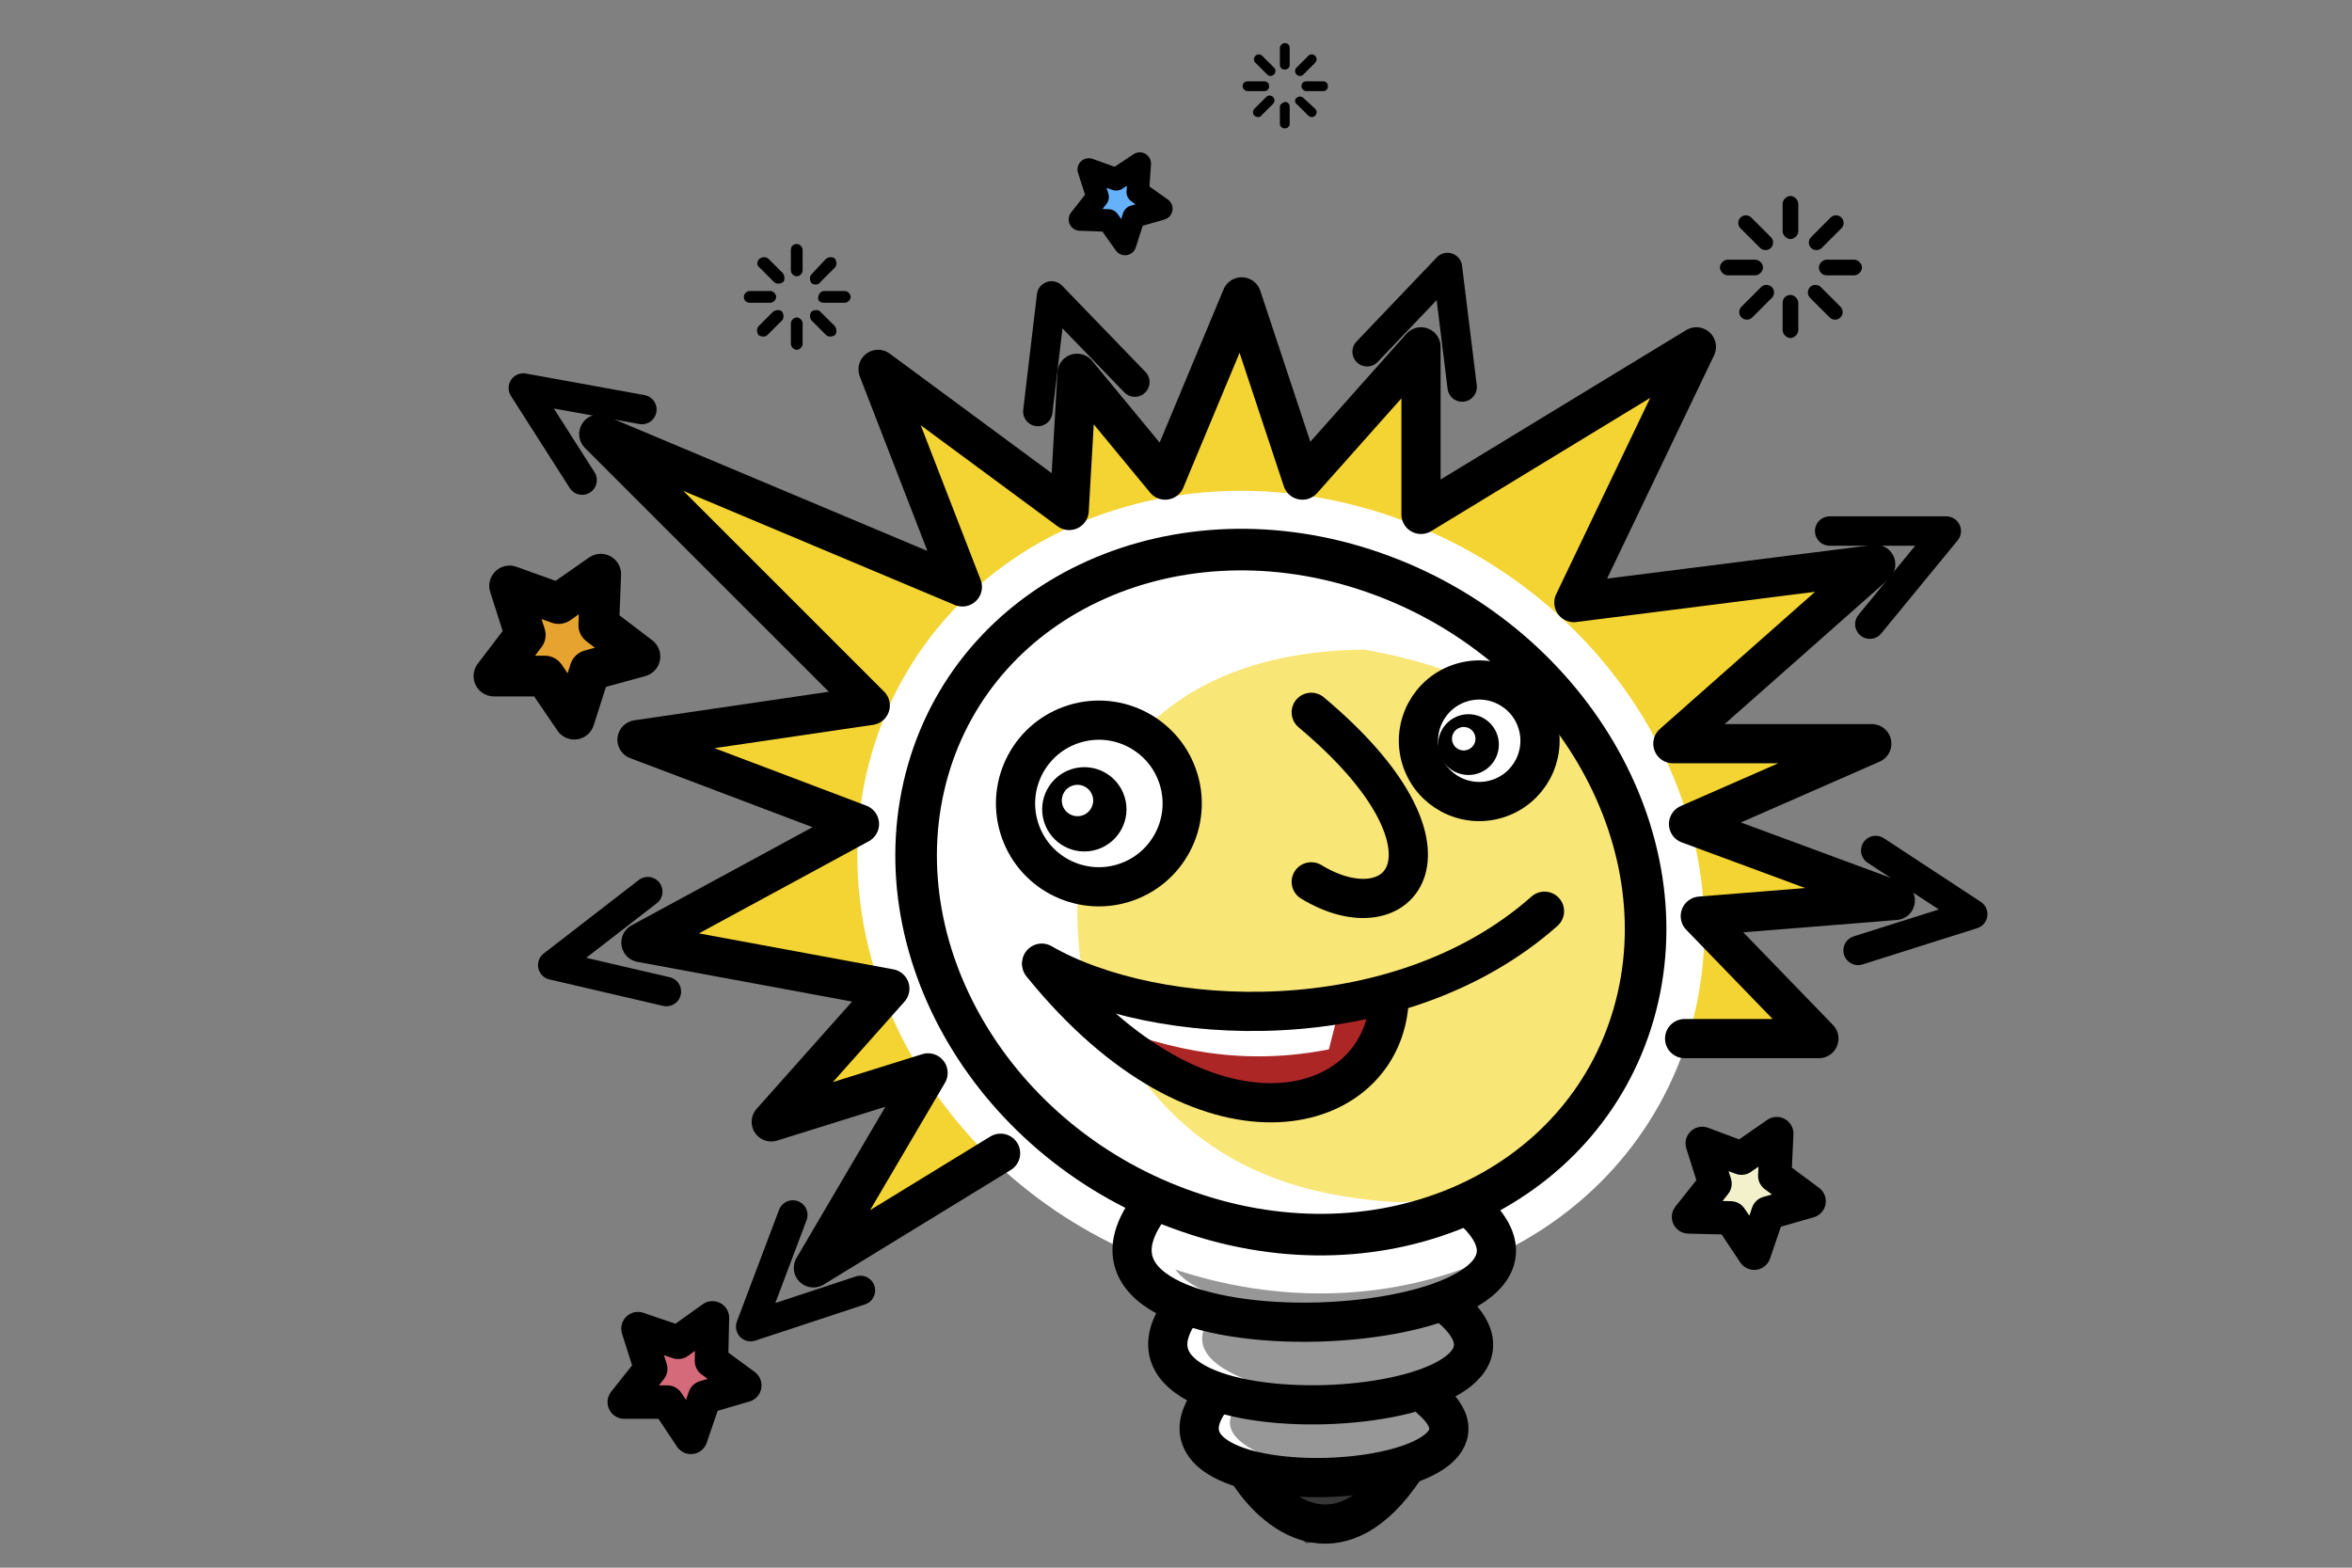 <?xml version="1.0" encoding="utf-8"?>
<!-- Generator: Adobe Illustrator 21.0.0, SVG Export Plug-In . SVG Version: 6.00 Build 0)  -->
<svg version="1.1" id="Слой_1" xmlns="http://www.w3.org/2000/svg" xmlns:xlink="http://www.w3.org/1999/xlink" x="0px" y="0px"
	 viewBox="0 0 240 160" enable-background="new 0 0 240 160" xml:space="preserve">
<rect x="0" y="0" width="240" height="160" fill="#808080" stroke="none"/>
<path fill-rule="evenodd" clip-rule="evenodd" d="M80.7,25.5v2.1c0,0.3,0.3,0.6,0.6,0.6h0c0.3,0,0.6-0.3,0.6-0.6v-2.1
	c0-0.3-0.3-0.6-0.6-0.6h0C81,24.9,80.7,25.1,80.7,25.5z"/>
<path fill-rule="evenodd" clip-rule="evenodd" d="M80.7,33v2.1c0,0.3,0.3,0.6,0.6,0.6h0c0.3,0,0.6-0.3,0.6-0.6V33
	c0-0.3-0.3-0.6-0.6-0.6h0C81,32.4,80.7,32.7,80.7,33z"/>
<path fill-rule="evenodd" clip-rule="evenodd" d="M76.5,30.9h2.1c0.3,0,0.6-0.3,0.6-0.6v0c0-0.3-0.3-0.6-0.6-0.6h-2.1
	c-0.3,0-0.6,0.3-0.6,0.6v0C75.9,30.7,76.2,30.9,76.5,30.9z"/>
<path fill-rule="evenodd" clip-rule="evenodd" d="M84.1,30.9h2.1c0.3,0,0.6-0.3,0.6-0.6v0c0-0.3-0.3-0.6-0.6-0.6h-2.1
	c-0.3,0-0.6,0.3-0.6,0.6v0C83.4,30.7,83.7,30.9,84.1,30.9z"/>
<path fill-rule="evenodd" clip-rule="evenodd" d="M77.5,27.3l1.5,1.5c0.2,0.2,0.6,0.2,0.9,0l0,0c0.2-0.2,0.2-0.6,0-0.9l-1.5-1.5
	c-0.2-0.2-0.6-0.2-0.9,0l0,0C77.2,26.7,77.2,27.1,77.5,27.3z"/>
<path fill-rule="evenodd" clip-rule="evenodd" d="M82.8,32.7l1.5,1.5c0.2,0.2,0.6,0.2,0.9,0l0,0c0.2-0.2,0.2-0.6,0-0.9l-1.5-1.5
	c-0.2-0.2-0.6-0.2-0.9,0l0,0C82.6,32.1,82.6,32.4,82.8,32.7z"/>
<path fill-rule="evenodd" clip-rule="evenodd" d="M78.3,34.2l1.5-1.5c0.2-0.2,0.2-0.6,0-0.9l0,0c-0.2-0.2-0.6-0.2-0.9,0l-1.5,1.5
	c-0.2,0.2-0.2,0.6,0,0.9l0,0C77.7,34.4,78.1,34.4,78.3,34.2z"/>
<path fill-rule="evenodd" clip-rule="evenodd" d="M83.7,28.8l1.5-1.5c0.2-0.2,0.2-0.6,0-0.9l0,0c-0.2-0.2-0.6-0.2-0.9,0L82.8,28
	c-0.2,0.2-0.2,0.6,0,0.9l0,0C83.1,29.1,83.5,29.1,83.7,28.8z"/>
<path fill-rule="evenodd" clip-rule="evenodd" d="M181.9,20.8v2.8c0,0.4,0.4,0.8,0.8,0.8h0c0.4,0,0.8-0.4,0.8-0.8v-2.8
	c0-0.4-0.4-0.8-0.8-0.8h0C182.3,20,181.9,20.4,181.9,20.8z"/>
<path fill-rule="evenodd" clip-rule="evenodd" d="M181.9,30.9v2.8c0,0.4,0.4,0.8,0.8,0.8h0c0.4,0,0.8-0.4,0.8-0.8v-2.8
	c0-0.4-0.4-0.8-0.8-0.8h0C182.3,30.1,181.9,30.4,181.9,30.9z"/>
<path fill-rule="evenodd" clip-rule="evenodd" d="M176.3,28.1h2.8c0.4,0,0.8-0.4,0.8-0.8v0c0-0.4-0.4-0.8-0.8-0.8h-2.8
	c-0.4,0-0.8,0.4-0.8,0.8v0C175.5,27.7,175.9,28.1,176.3,28.1z"/>
<path fill-rule="evenodd" clip-rule="evenodd" d="M186.4,28.1h2.8c0.4,0,0.8-0.4,0.8-0.8v0c0-0.4-0.4-0.8-0.8-0.8h-2.8
	c-0.4,0-0.8,0.4-0.8,0.8v0C185.6,27.7,185.9,28.1,186.4,28.1z"/>
<path fill-rule="evenodd" clip-rule="evenodd" d="M177.6,23.3l2,2c0.3,0.3,0.8,0.3,1.1,0l0,0c0.3-0.3,0.3-0.8,0-1.1l-2-2
	c-0.3-0.3-0.8-0.3-1.1,0l0,0C177.3,22.5,177.3,23,177.6,23.3z"/>
<path fill-rule="evenodd" clip-rule="evenodd" d="M184.7,30.4l2,2c0.3,0.3,0.8,0.3,1.1,0l0,0c0.3-0.3,0.3-0.8,0-1.1l-2-2
	c-0.3-0.3-0.8-0.3-1.1,0l0,0C184.4,29.6,184.4,30.1,184.7,30.4z"/>
<path fill-rule="evenodd" clip-rule="evenodd" d="M178.8,32.4l2-2c0.3-0.3,0.3-0.8,0-1.1l0,0c-0.3-0.3-0.8-0.3-1.1,0l-2,2
	c-0.3,0.3-0.3,0.8,0,1.1l0,0C178,32.7,178.5,32.7,178.8,32.4z"/>
<path fill-rule="evenodd" clip-rule="evenodd" d="M185.9,25.3l2-2c0.3-0.3,0.3-0.8,0-1.1l0,0c-0.3-0.3-0.8-0.3-1.1,0l-2,2
	c-0.3,0.3-0.3,0.8,0,1.1l0,0C185.1,25.6,185.6,25.6,185.9,25.3z"/>
<path fill-rule="evenodd" clip-rule="evenodd" d="M130.6,4.9v1.7c0,0.3,0.2,0.5,0.5,0.5h0c0.3,0,0.5-0.2,0.5-0.5V4.9
	c0-0.3-0.2-0.5-0.5-0.5h0C130.8,4.4,130.6,4.7,130.6,4.9z"/>
<path fill-rule="evenodd" clip-rule="evenodd" d="M130.6,10.9v1.7c0,0.3,0.2,0.5,0.5,0.5h0c0.3,0,0.5-0.2,0.5-0.5v-1.7
	c0-0.3-0.2-0.5-0.5-0.5h0C130.8,10.5,130.6,10.7,130.6,10.9z"/>
<path fill-rule="evenodd" clip-rule="evenodd" d="M127.3,9.3h1.7c0.3,0,0.5-0.2,0.5-0.5v0c0-0.3-0.2-0.5-0.5-0.5h-1.7
	c-0.3,0-0.5,0.2-0.5,0.5v0C126.8,9,127,9.3,127.3,9.3z"/>
<path fill-rule="evenodd" clip-rule="evenodd" d="M133.3,9.3h1.7c0.3,0,0.5-0.2,0.5-0.5v0c0-0.3-0.2-0.5-0.5-0.5h-1.7
	c-0.3,0-0.5,0.2-0.5,0.5v0C132.8,9,133,9.3,133.3,9.3z"/>
<path fill-rule="evenodd" clip-rule="evenodd" d="M128.1,6.4l1.2,1.2c0.2,0.2,0.5,0.2,0.7,0l0,0c0.2-0.2,0.2-0.5,0-0.7l-1.2-1.2
	c-0.2-0.2-0.5-0.2-0.7,0l0,0C127.9,5.9,127.9,6.2,128.1,6.4z"/>
<path fill-rule="evenodd" clip-rule="evenodd" d="M132.3,10.6l1.2,1.2c0.2,0.2,0.5,0.2,0.7,0l0,0c0.2-0.2,0.2-0.5,0-0.7L133,10
	c-0.2-0.2-0.5-0.2-0.7,0l0,0C132.1,10.1,132.1,10.5,132.3,10.6z"/>
<path fill-rule="evenodd" clip-rule="evenodd" d="M128.7,11.8l1.2-1.2c0.2-0.2,0.2-0.5,0-0.7l0,0c-0.2-0.2-0.5-0.2-0.7,0l-1.2,1.2
	c-0.2,0.2-0.2,0.5,0,0.7l0,0C128.2,12,128.6,12,128.7,11.8z"/>
<path fill-rule="evenodd" clip-rule="evenodd" d="M133,7.6l1.2-1.2c0.2-0.2,0.2-0.5,0-0.7l0,0c-0.2-0.2-0.5-0.2-0.7,0l-1.2,1.2
	c-0.2,0.2-0.2,0.5,0,0.7l0,0C132.5,7.8,132.8,7.8,133,7.6z"/>
<polygon fill-rule="evenodd" clip-rule="evenodd" fill="#65B1FB" points="111.1,17.3 112,20.1 110.2,22.4 113.1,22.5 114.8,24.9 
	115.7,22.1 118.5,21.3 116.1,19.6 116.3,16.7 113.9,18.3 "/>
<polygon fill="none" stroke="#000000" stroke-width="2.303" stroke-linecap="round" stroke-linejoin="round" stroke-miterlimit="10" points="
	111.1,17.3 112,20.1 110.2,22.4 113.1,22.5 114.8,24.9 115.7,22.1 118.5,21.3 116.1,19.6 116.3,16.7 113.9,18.3 "/>
<polygon fill-rule="evenodd" clip-rule="evenodd" fill="#F2F1CC" points="173.7,116.7 175,120.8 172.3,124.2 176.6,124.3 179,127.9 
	180.4,123.8 184.6,122.6 181.1,120 181.3,115.7 177.7,118.2 "/>
<polygon fill="none" stroke="#000000" stroke-width="3.412" stroke-linecap="round" stroke-linejoin="round" stroke-miterlimit="10" points="
	173.7,116.7 175,120.8 172.3,124.2 176.6,124.3 179,127.9 180.4,123.8 184.6,122.6 181.1,120 181.3,115.7 177.7,118.2 "/>
<polygon fill-rule="evenodd" clip-rule="evenodd" fill="#E6A330" points="52,59.8 53.6,64.8 50.4,69 55.6,69 58.6,73.4 60.2,68.4 
	65.3,67 61.1,63.8 61.3,58.6 57,61.6 "/>
<polygon fill="none" stroke="#000000" stroke-width="4.151" stroke-linecap="round" stroke-linejoin="round" stroke-miterlimit="10" points="
	52,59.8 53.6,64.8 50.4,69 55.6,69 58.6,73.4 60.2,68.4 65.3,67 61.1,63.8 61.3,58.6 57,61.6 "/>
<polygon fill-rule="evenodd" clip-rule="evenodd" fill="#D56B7A" points="65.1,135.6 66.4,139.7 63.7,143.1 68.1,143.1 70.5,146.7 
	71.9,142.6 76,141.4 72.6,138.9 72.7,134.5 69.2,137 "/>
<polygon fill="none" stroke="#000000" stroke-width="3.412" stroke-linecap="round" stroke-linejoin="round" stroke-miterlimit="10" points="
	65.1,135.6 66.4,139.7 63.7,143.1 68.1,143.1 70.5,146.7 71.9,142.6 76,141.4 72.6,138.9 72.7,134.5 69.2,137 "/>
<path fill-rule="evenodd" clip-rule="evenodd" fill="#979797" d="M117.9,122.4c-3.5,3.2-4.7,6.6,2.6,10.5c-2.3,3.2-2.9,6.3,3,8.9
	c-2.1,3.9-0.8,6.5,3.3,7.9c5.1,6.9,10.6,7.4,16.3,0.2c5.7-2.5,5.8-5.3,2.8-8.4c4.7-1.9,6-4.6,2.1-8.4c4.6-2.8,6.6-6,1.9-10
	L117.9,122.4z"/>
<path fill="none" stroke="#000000" stroke-width="1.5" stroke-linecap="round" stroke-miterlimit="10" d="M117.9,122.4
	c-3.5,3.2-4.7,6.6,2.6,10.5c-2.3,3.2-2.9,6.3,3,8.9c-2.1,3.9-0.8,6.5,3.3,7.9c5.1,6.9,10.6,7.4,16.3,0.2c5.7-2.5,5.8-5.3,2.8-8.4
	c4.7-1.9,6-4.6,2.1-8.4c4.6-2.8,6.6-6,1.9-10L117.9,122.4z"/>
<path fill-rule="evenodd" clip-rule="evenodd" fill="#FFFFFF" d="M120.9,124c-4.1,5.1-0.6,8.7,13.3,10.4c-3.3,0.4-6.7,0.4-10.4-0.3
	c-3.2,3.8,0.3,6.8,11.6,8.9l-8.4-0.3c-3.3,2.9-1.3,5.4,7.5,7.6c-10.8-0.4-13.8-3.4-10.8-8.3c-5.2-2.7-6.2-5.6-3.4-8.7
	c-3.9-2.4-6.8-5.3-2.6-12.1L120.9,124z"/>
<path fill-rule="evenodd" clip-rule="evenodd" fill="#363636" d="M126.8,152.5c5.3,0.4,10.3,0.3,15.2-0.3c-1.9,2.9-4.7,4.8-8.7,5.3
	L126.8,152.5z"/>
<polygon fill-rule="evenodd" clip-rule="evenodd" fill="#F3D433" points="171.9,106 166.4,105.9 106.2,115.2 102.1,117.7 83,129.4 
	94.7,109.5 78.7,114.5 90.8,100.9 65.4,96.2 87.7,84.1 65,75.5 88.8,72 61.1,44.3 98.2,59.9 89.6,37.7 109.1,52.1 109.9,38.1 
	118.9,49 126.7,30.3 132.9,49 145,35.4 145,52.5 173.1,35.4 160.6,61.5 191.4,57.6 170.7,75.9 191,75.9 172.3,84.1 193.4,91.9 
	173.5,93.5 185.6,106 "/>
<path fill="none" stroke="#FFFFFF" stroke-width="12" stroke-linecap="round" stroke-miterlimit="10" d="M94.7,78.6
	c5.2-18,25.5-27.1,45.4-20.2c19.9,6.9,31.8,27.1,26.6,45.1c-5.2,18-25.5,27.1-45.4,20.2C101.4,116.9,89.5,96.7,94.7,78.6z"/>
<path fill-rule="evenodd" clip-rule="evenodd" fill="#F8E677" d="M93.7,94.7c-2.6-23.3,10.6-38.6,35.9-38.9
	c27,4.7,39,22.2,38.2,42.4c-3.4,17.1-14,27-34,27.5C116.4,124.6,101.6,117.7,93.7,94.7z"/>
<path fill-rule="evenodd" clip-rule="evenodd" fill="#FFFFFF" d="M93.7,94.7c-2.6-23.3,10.6-38.6,35.9-38.9
	c19.2,3.3,30.9,13.2,35.7,26c-4.9-7.6-13.4-13.3-26.1-15.5c-20.4,0.2-31.1,12.6-29,31.4c6.4,18.6,18.4,24.2,32.4,25
	c3.6-0.1,6.8-0.6,9.7-1.4c-4.9,2.7-11.1,4.2-18.5,4.3C116.4,124.6,101.6,117.7,93.7,94.7z"/>
<path fill-rule="evenodd" clip-rule="evenodd" fill="#AC2626" d="M141.7,101.4c-17.7,3.5-24.7-0.3-34-2.6
	C122.3,121.9,144.7,111.1,141.7,101.4z"/>
<path fill-rule="evenodd" clip-rule="evenodd" fill="#FFFFFF" d="M136.8,102.4l-1.2,4.7c-8.6,1.7-16.1,0.2-23.5-2.8l-4.2-4.7
	C117,102.3,126.4,104,136.8,102.4z"/>
<ellipse transform="matrix(0.957 -0.291 0.291 0.957 -15.469 47.165)" fill-rule="evenodd" clip-rule="evenodd" fill="#FFFFFF" cx="150.9" cy="75.6" rx="6.2" ry="6.2"/>
<path fill="none" stroke="#000000" stroke-width="4.244" stroke-linecap="round" stroke-miterlimit="10" d="M94.7,78.6
	c5.2-18,25.5-27.1,45.4-20.2c19.9,6.9,31.8,27.1,26.6,45.1c-5.2,18-25.5,27.1-45.4,20.2C101.4,116.9,89.5,96.7,94.7,78.6z"/>
<ellipse transform="matrix(0.957 -0.291 0.291 0.957 -19.012 36.151)" fill-rule="evenodd" clip-rule="evenodd" fill="#FFFFFF" cx="112.1" cy="82" rx="8.5" ry="8.5"/>
<ellipse transform="matrix(0.957 -0.291 0.291 0.957 -19.012 36.151)" fill="none" stroke="#000000" stroke-width="4" stroke-linecap="round" stroke-miterlimit="10" cx="112.1" cy="82" rx="8.5" ry="8.5"/>
<ellipse transform="matrix(0.957 -0.291 0.291 0.957 -19.235 35.736)" fill-rule="evenodd" clip-rule="evenodd" cx="110.6" cy="82.6" rx="4.3" ry="4.3"/>
<ellipse transform="matrix(0.957 -0.291 0.291 0.957 -19.001 35.495)" fill-rule="evenodd" clip-rule="evenodd" fill="#FFFFFF" cx="109.9" cy="81.7" rx="1.6" ry="1.6"/>
<ellipse transform="matrix(0.957 -0.291 0.291 0.957 -15.469 47.165)" fill="none" stroke="#000000" stroke-width="4" stroke-linecap="round" stroke-miterlimit="10" cx="150.9" cy="75.6" rx="6.2" ry="6.2"/>
<ellipse transform="matrix(0.957 -0.291 0.291 0.957 -15.629 46.854)" fill-rule="evenodd" clip-rule="evenodd" cx="149.8" cy="76" rx="3.1" ry="3.1"/>
<ellipse transform="matrix(0.957 -0.291 0.291 0.957 -15.461 46.682)" fill-rule="evenodd" clip-rule="evenodd" fill="#FFFFFF" cx="149.3" cy="75.4" rx="1.2" ry="1.2"/>
<path fill="none" stroke="#000000" stroke-width="4" stroke-linecap="round" stroke-linejoin="round" stroke-miterlimit="10" d="
	M133.8,90c9.2,5.6,16.7-3.3,0-17.3"/>
<polyline fill="none" stroke="#000000" stroke-width="4" stroke-linecap="round" stroke-linejoin="round" stroke-miterlimit="10" points="
	102.1,117.7 83,129.4 94.7,109.5 78.7,114.5 90.8,100.9 65.4,96.2 87.7,84.1 65,75.5 88.8,72 61.1,44.3 98.2,59.9 89.6,37.7 
	109.1,52.1 109.9,38.1 118.9,49 126.7,30.3 132.9,49 145,35.4 145,52.5 173.1,35.4 160.6,61.5 191.4,57.6 170.7,75.9 191,75.9 
	172.3,84.1 193.4,91.9 173.5,93.5 185.6,106 171.9,106 "/>
<path fill="none" stroke="#000000" stroke-width="4" stroke-linecap="round" stroke-linejoin="round" stroke-miterlimit="10" d="
	M106.3,98.3c11.6,6.7,36.3,8,51.3-5.3"/>
<path fill="none" stroke="#000000" stroke-width="4" stroke-linecap="round" stroke-linejoin="round" stroke-miterlimit="10" d="
	M106.3,98.4c16.5,20.4,34.2,15.9,35.4,4.3"/>
<path fill="none" stroke="#000000" stroke-width="4" stroke-linecap="round" stroke-linejoin="round" stroke-miterlimit="10" d="
	M117.6,122.8c-14.1,17.7,48.6,14.5,32.4,0.4"/>
<path fill="none" stroke="#000000" stroke-width="4" stroke-linecap="round" stroke-linejoin="round" stroke-miterlimit="10" d="
	M120.9,133.2c-11.8,14.8,40.8,12.2,27.2,0.3"/>
<path fill="none" stroke="#000000" stroke-width="4" stroke-linecap="round" stroke-linejoin="round" stroke-miterlimit="10" d="
	M123.8,142.5c-9.7,12.1,33.3,9.9,22.2,0.3"/>
<path fill="none" stroke="#000000" stroke-width="4" stroke-linecap="round" stroke-linejoin="round" stroke-miterlimit="10" d="
	M127.4,150.3c3.2,4.9,9.6,9,15.9-0.4"/>
<polyline fill="none" stroke="#000000" stroke-width="3" stroke-linecap="round" stroke-linejoin="round" stroke-miterlimit="10" points="
	59.4,49 53.4,39.6 65.5,41.8 "/>
<polyline fill="none" stroke="#000000" stroke-width="3" stroke-linecap="round" stroke-linejoin="round" stroke-miterlimit="10" points="
	68,101.2 56.4,98.5 66.1,91 "/>
<polyline fill="none" stroke="#000000" stroke-width="3" stroke-linecap="round" stroke-linejoin="round" stroke-miterlimit="10" points="
	87.8,131.7 76.6,135.4 80.9,124 "/>
<polyline fill="none" stroke="#000000" stroke-width="3" stroke-linecap="round" stroke-linejoin="round" stroke-miterlimit="10" points="
	105.9,42 107.3,30.2 115.8,39 "/>
<polyline fill="none" stroke="#000000" stroke-width="3" stroke-linecap="round" stroke-linejoin="round" stroke-miterlimit="10" points="
	139.5,35.9 147.7,27.3 149.2,39.5 "/>
<polyline fill="none" stroke="#000000" stroke-width="3" stroke-linecap="round" stroke-linejoin="round" stroke-miterlimit="10" points="
	186.7,54.2 198.6,54.2 190.8,63.7 "/>
<polyline fill="none" stroke="#000000" stroke-width="3" stroke-linecap="round" stroke-linejoin="round" stroke-miterlimit="10" points="
	191.4,86.8 201.3,93.3 189.6,97 "/>
</svg>

